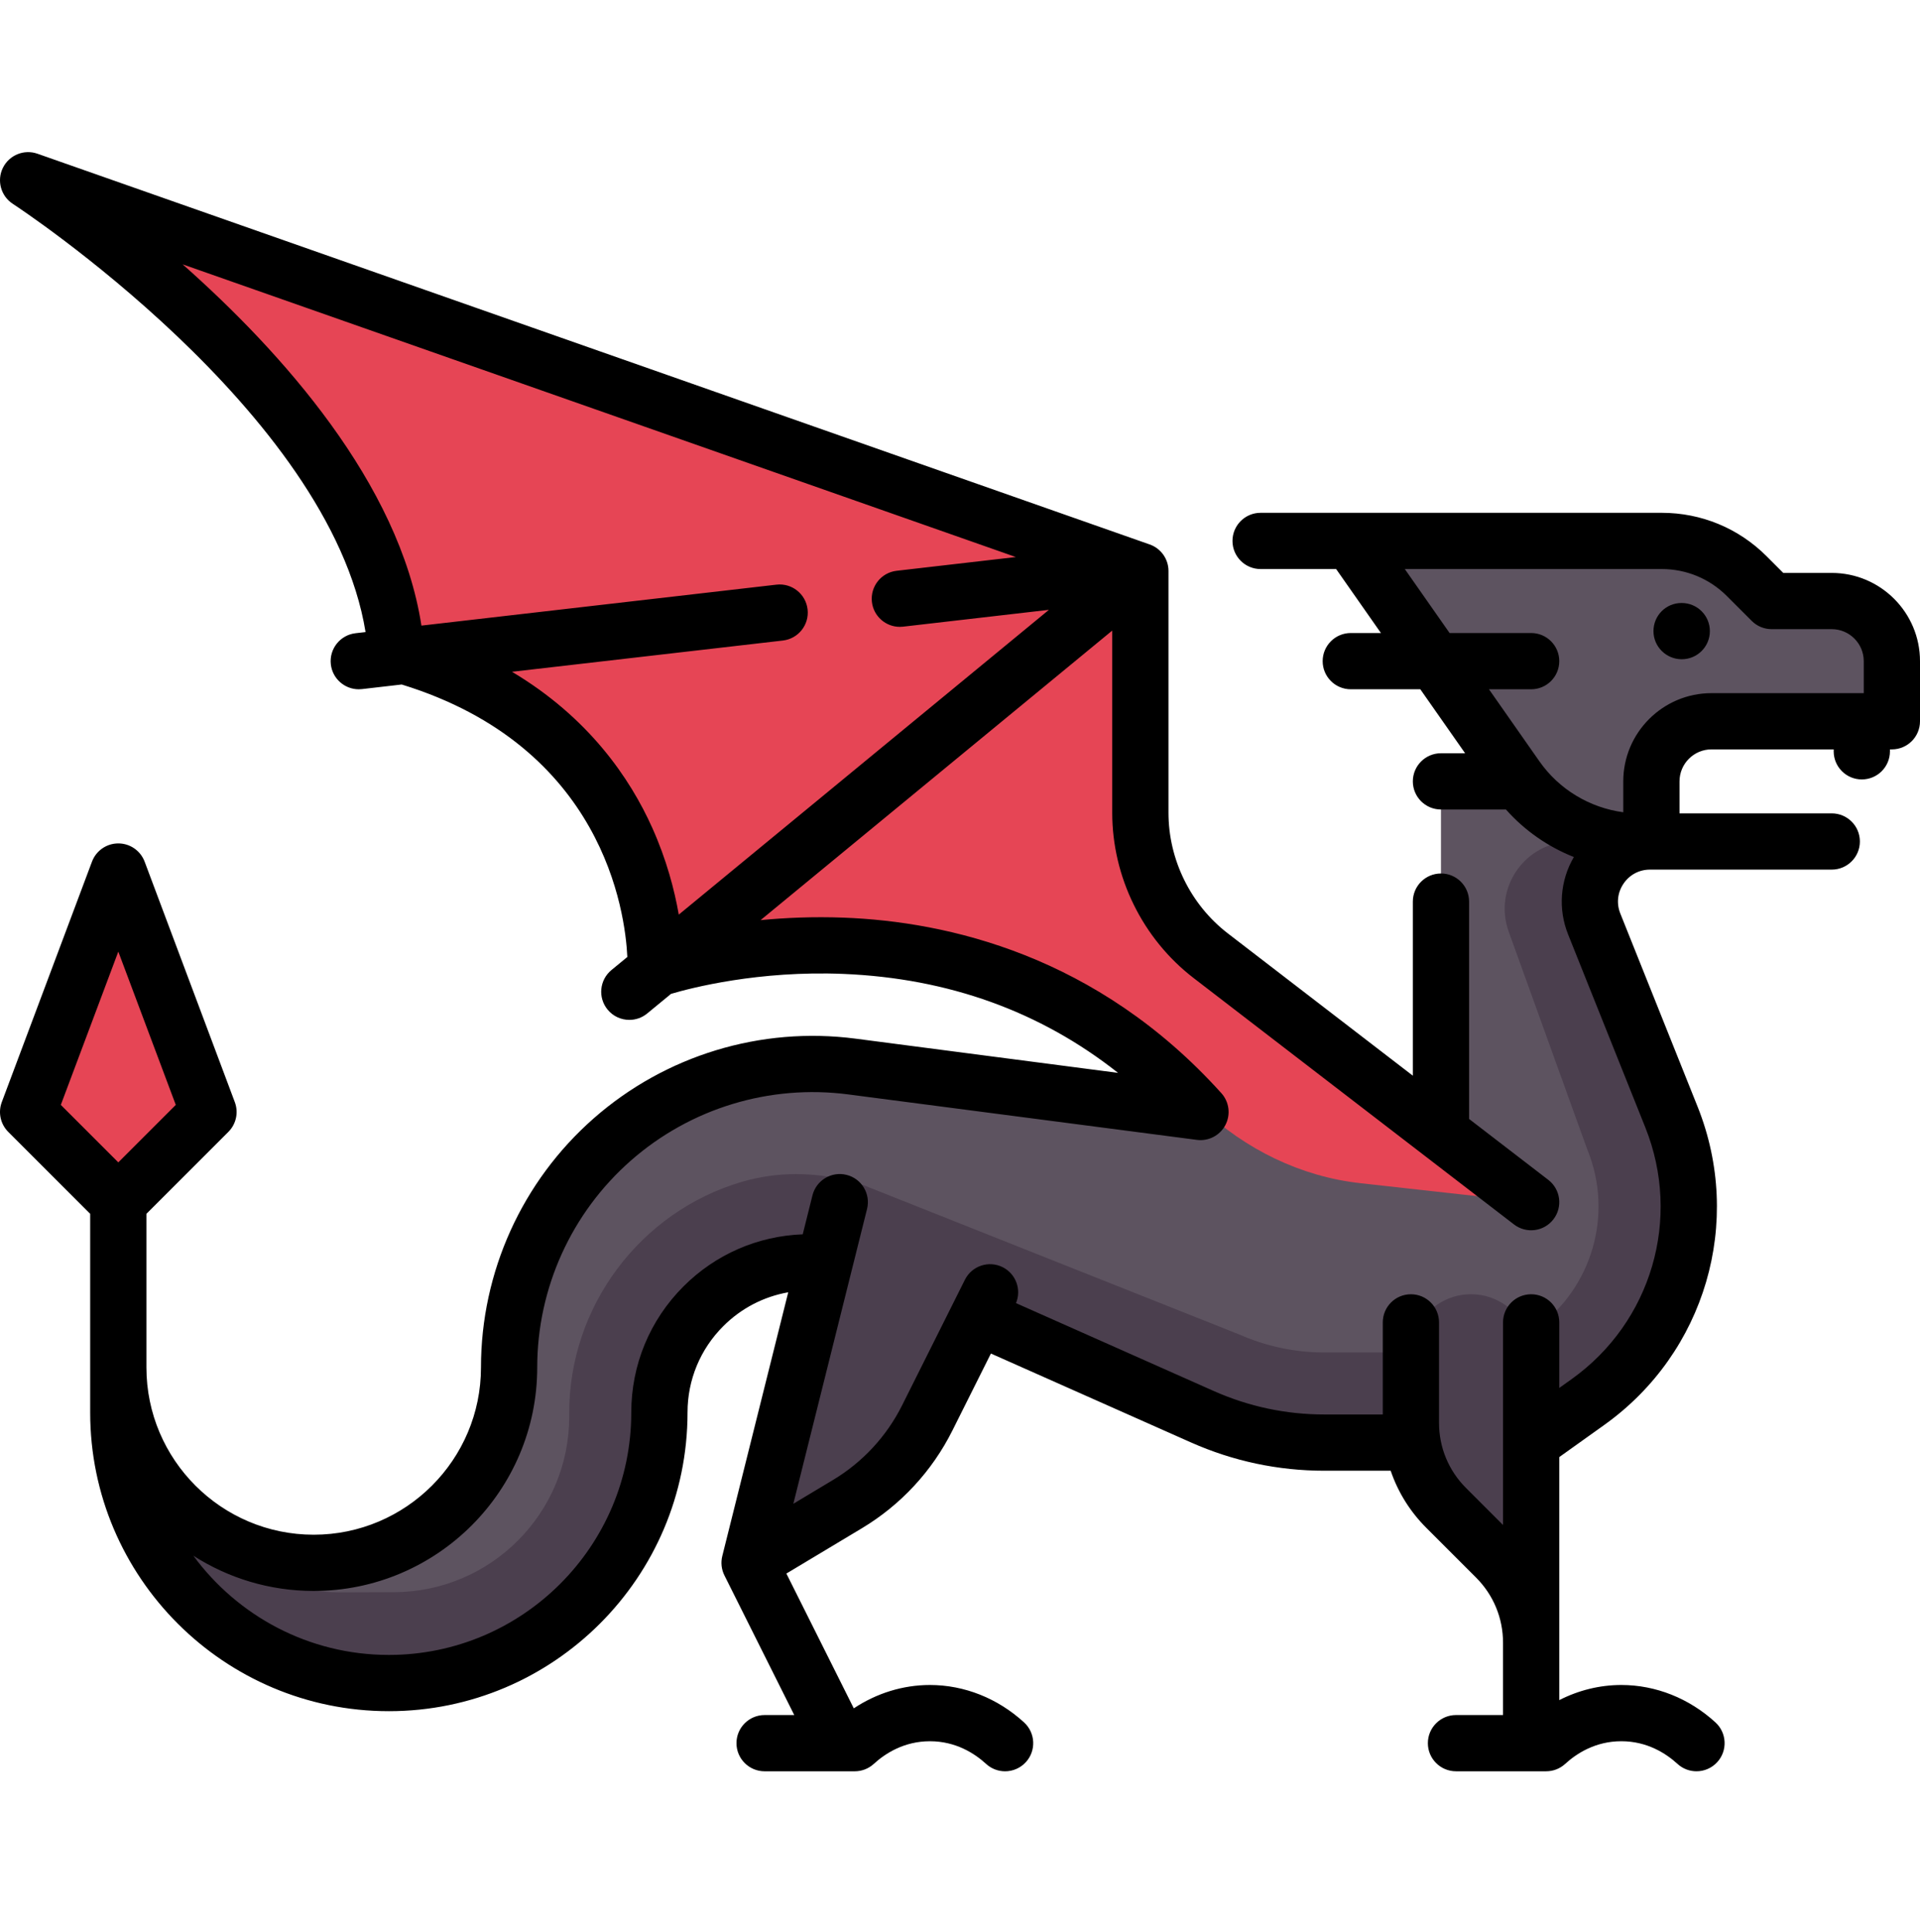 <svg width="160" height="161" viewBox="0 0 160 161" fill="none" xmlns="http://www.w3.org/2000/svg">
<g clip-path="url(#clip0_730_22442)">
<path d="M152.647 50.096H149.712C148.383 50.096 147.109 49.568 146.169 48.628L145.562 48.021C143.682 46.141 141.134 45.086 138.476 45.086H112.566L126.361 64.794L120.081 65.127V86.008C120.081 90.491 116.181 93.977 111.726 93.476L70.99 88.892C55.85 86.918 42.425 98.706 42.426 113.974V114.229C42.426 120.193 39.181 125.794 33.852 128.471C31.666 129.569 29.484 130.128 27.393 130.237C19.168 130.666 9.859 124.124 9.859 115.993V117.654C9.859 129.537 19.05 139.396 30.904 140.229C44.035 141.079 54.95 130.68 54.95 117.732V117.725C54.95 112.034 58.749 107.229 63.948 105.709C65.796 105.169 67.78 105.308 69.607 105.917L82.505 110.217L100.193 118.078C103.396 119.502 106.862 120.237 110.367 120.237H125.991C127.035 120.237 128.053 119.911 128.903 119.304L132.33 116.855C139.845 111.488 142.719 101.68 139.289 93.105L130.57 68.931C132.01 69.707 133.635 70.136 135.318 70.136H137.616V65.126C137.616 62.359 139.859 60.116 142.626 60.116H157.657V55.106C157.657 52.339 155.413 50.096 152.647 50.096Z" fill="#5D5360"/>
<path d="M100.896 79.657C97.198 76.811 95.03 72.41 95.03 67.743V47.589L2.344 15.023C2.344 15.023 31.622 33.968 33.031 54.478C55.367 60.636 54.636 80.781 54.636 80.781C54.636 80.781 80.422 73.869 100.152 92.377C103.8 95.799 108.387 98.06 113.359 98.613L124.024 99.798C125.034 99.91 125.553 98.623 124.747 98.003L100.896 79.657Z" fill="#E64555"/>
<path d="M9.859 100.196L2.344 92.681L9.859 72.641L17.374 92.681L9.859 100.196Z" fill="#E64555"/>
<path d="M139.289 93.106L131.005 70.137C127.117 70.137 124.408 73.995 125.727 77.652L132.22 95.656L132.264 95.777L132.312 95.897C134.457 101.254 132.663 107.383 127.967 110.737L127.293 111.219C126.605 109.272 124.769 107.869 122.586 107.869C119.873 107.869 117.677 110.03 117.592 112.723H110.368C107.914 112.723 105.488 112.208 103.245 111.211L71.984 98.788C70.131 98.17 68.238 97.857 66.357 97.857C64.808 97.857 63.287 98.072 61.837 98.497C53.338 100.983 47.408 108.921 47.435 117.793C47.435 117.868 47.436 117.944 47.436 118.02C47.459 126.105 40.92 132.677 32.834 132.701C30.938 132.706 29.373 132.711 28.566 132.716C18.253 132.776 9.859 124.427 9.859 114.115V119.233C9.859 130.848 19.289 140.256 30.904 140.229C44.035 141.079 54.95 130.68 54.95 117.732V117.725C54.95 112.034 58.748 107.23 63.947 105.709C65.467 105.264 67.075 105.299 68.615 105.657L62.465 130.257L70.612 125.369C73.472 123.653 75.783 121.158 77.274 118.175L81.432 109.859L82.505 110.217L100.193 118.078C103.396 119.501 106.862 120.237 110.367 120.237H117.739C118.08 122.282 119.025 124.19 120.51 125.676L124.661 129.827C126.54 131.706 127.596 134.255 127.596 136.913V119.959C128.058 119.803 128.501 119.59 128.902 119.304L132.33 116.855C139.845 111.488 142.719 101.68 139.289 93.106Z" fill="#4B3F4E"/>
<path d="M152.646 47.751H148.607L147.218 46.361C144.883 44.026 141.778 42.74 138.475 42.74H105.05C103.756 42.74 102.707 43.79 102.707 45.084C102.707 46.379 103.756 47.428 105.05 47.428H111.345L115.078 52.76H112.565C111.271 52.76 110.222 53.81 110.222 55.104C110.222 56.399 111.271 57.448 112.565 57.448H118.359L122.092 62.78H120.081C118.786 62.78 117.737 63.83 117.737 65.124C117.737 66.418 118.786 67.468 120.081 67.468H125.495C127.055 69.227 129 70.576 131.155 71.43C130.011 73.382 129.825 75.757 130.673 77.875L137.112 93.974C140.15 101.568 137.623 110.192 130.967 114.946L129.939 115.68V110.215C129.939 108.92 128.89 107.871 127.596 107.871C126.301 107.871 125.252 108.92 125.252 110.215V127.102L122.168 124.017C120.718 122.567 119.919 120.64 119.919 118.589V110.215C119.919 108.92 118.87 107.871 117.575 107.871C116.281 107.871 115.232 108.92 115.232 110.215V117.891H110.366C107.169 117.891 104.066 117.233 101.144 115.934L84.666 108.61C85.137 107.483 84.662 106.168 83.553 105.613C82.395 105.034 80.987 105.504 80.409 106.662L75.177 117.125C73.883 119.713 71.887 121.868 69.405 123.357L66.111 125.334L72.254 100.763C72.568 99.507 71.804 98.235 70.548 97.921C69.294 97.607 68.02 98.37 67.706 99.626L66.894 102.875C63.141 103.017 59.633 104.542 56.962 107.211C54.153 110.018 52.606 113.752 52.606 117.73C52.606 128.869 43.543 137.932 32.404 137.932C25.725 137.932 19.792 134.672 16.112 129.662C19.009 131.52 22.452 132.599 26.142 132.599C36.412 132.599 44.768 124.243 44.768 113.973C44.768 107.369 47.614 101.083 52.576 96.726C57.538 92.369 64.139 90.36 70.687 91.215L99.737 95.004C100.709 95.131 101.659 94.638 102.115 93.769C102.571 92.901 102.438 91.84 101.781 91.111C91.42 79.612 78.944 76.808 70.303 76.482C67.789 76.387 65.455 76.489 63.382 76.689L92.686 52.556V67.744C92.686 73.101 95.221 78.249 99.467 81.515L126.167 102.053C127.193 102.842 128.664 102.65 129.453 101.624C130.243 100.598 130.051 99.127 129.025 98.337L122.424 93.26V75.144C122.424 73.85 121.375 72.801 120.081 72.801C118.786 72.801 117.737 73.85 117.737 75.144V89.654L102.325 77.799C99.225 75.414 97.374 71.655 97.374 67.743V47.589C97.374 46.594 96.746 45.707 95.807 45.378L3.121 12.812C2.001 12.419 0.764 12.925 0.24 13.991C-0.283 15.056 0.074 16.345 1.07 16.991C1.343 17.168 27.49 34.309 30.463 52.68L29.63 52.776C28.344 52.924 27.422 54.087 27.57 55.373C27.708 56.568 28.722 57.448 29.896 57.448C29.985 57.448 30.076 57.443 30.167 57.433L33.476 57.051C50.282 62.225 52.099 76.004 52.278 79.76L50.954 80.85C49.955 81.673 49.812 83.15 50.635 84.149C51.098 84.712 51.769 85.003 52.446 85.003C52.97 85.003 53.498 84.828 53.934 84.469L55.918 82.835C57.593 82.339 63.205 80.878 70.296 81.172C79.039 81.536 86.706 84.304 93.171 89.42L71.293 86.567C63.408 85.538 55.458 87.957 49.483 93.204C43.508 98.45 40.081 106.02 40.081 113.973C40.081 121.658 33.827 127.912 26.142 127.912C18.456 127.912 12.202 121.658 12.202 113.973V101.166L19.031 94.337C19.681 93.687 19.891 92.717 19.568 91.857L12.053 71.816C11.71 70.902 10.836 70.295 9.859 70.295C8.882 70.295 8.007 70.901 7.665 71.816L0.149 91.857C-0.174 92.718 0.037 93.687 0.686 94.337L7.515 101.166V117.731C7.515 131.455 18.68 142.62 32.405 142.62C46.129 142.62 57.294 131.454 57.294 117.724C57.294 115.005 58.353 112.449 60.276 110.527C61.77 109.033 63.648 108.065 65.686 107.707L60.191 129.687C60.055 130.23 60.118 130.803 60.369 131.304L66.188 142.942H63.717C62.423 142.942 61.373 143.992 61.373 145.286C61.373 146.58 62.423 147.63 63.717 147.63H71.232C71.818 147.63 72.383 147.41 72.815 147.014C73.756 146.152 75.331 145.125 77.495 145.125C79.658 145.125 81.234 146.152 82.174 147.014C82.624 147.426 83.191 147.63 83.757 147.63C84.391 147.63 85.023 147.374 85.486 146.869C86.36 145.915 86.295 144.432 85.341 143.558C83.145 141.545 80.358 140.437 77.495 140.437C75.25 140.437 73.052 141.119 71.149 142.383L65.532 131.149L71.818 127.377C75.065 125.429 77.677 122.609 79.37 119.222L82.575 112.811L99.241 120.218C102.766 121.785 106.509 122.579 110.367 122.579H115.89C116.491 124.349 117.493 125.972 118.853 127.332L123.004 131.483C124.454 132.933 125.252 134.861 125.252 136.911V142.942H121.333C120.039 142.942 118.989 143.991 118.989 145.286C118.989 146.58 120.039 147.629 121.333 147.629H128.848C129.434 147.629 129.999 147.41 130.432 147.013C131.372 146.152 132.947 145.124 135.111 145.124C137.274 145.124 138.849 146.152 139.79 147.013C140.24 147.426 140.807 147.629 141.373 147.629C142.007 147.629 142.639 147.373 143.101 146.869C143.976 145.915 143.911 144.432 142.957 143.558C140.761 141.545 137.974 140.437 135.111 140.437C133.314 140.437 131.549 140.875 129.94 141.697V121.441L133.692 118.761C142.111 112.748 145.307 101.839 141.465 92.233L135.025 76.135C134.692 75.3 134.789 74.394 135.293 73.65C135.797 72.905 136.602 72.478 137.501 72.478H152.646C153.941 72.478 154.99 71.429 154.99 70.135C154.99 68.84 153.941 67.791 152.646 67.791H139.96V65.124C139.96 63.654 141.156 62.458 142.626 62.458H152.807V62.62C152.807 63.914 153.857 64.963 155.151 64.963C156.446 64.963 157.495 63.914 157.495 62.62V62.458H157.656C158.951 62.458 160 61.409 160 60.114V55.105C160 51.05 156.701 47.751 152.646 47.751ZM54.347 68.978C52.493 64.851 49.043 59.788 42.665 55.99L65.239 53.386C66.525 53.237 67.447 52.075 67.299 50.789C67.15 49.503 65.988 48.579 64.702 48.729L35.119 52.142C33.285 40.267 23.435 29.308 15.22 22.032L84.652 46.427L74.719 47.573C73.433 47.721 72.511 48.884 72.659 50.17C72.797 51.365 73.81 52.245 74.984 52.245C75.074 52.245 75.165 52.24 75.256 52.23L87.41 50.827L56.565 76.229C56.209 74.195 55.554 71.663 54.347 68.978ZM5.068 92.089L9.859 79.314L14.649 92.089L9.859 96.88L5.068 92.089ZM155.312 57.771H142.626C138.571 57.771 135.272 61.07 135.272 65.124V67.698C132.471 67.323 129.923 65.795 128.281 63.448L124.081 57.448H127.595C128.89 57.448 129.939 56.399 129.939 55.104C129.939 53.81 128.89 52.76 127.595 52.76H120.8L117.067 47.428H138.475C140.526 47.428 142.453 48.226 143.903 49.676L145.979 51.751C146.418 52.191 147.014 52.438 147.636 52.438H152.646C154.117 52.438 155.312 53.634 155.312 55.104V57.771H155.312Z" fill="black"/>
<path d="M140.145 50.258H140.12C138.826 50.258 137.789 51.307 137.789 52.602C137.789 53.896 138.851 54.945 140.145 54.945C141.44 54.945 142.489 53.896 142.489 52.602C142.489 51.307 141.44 50.258 140.145 50.258Z" fill="black"/>
</g>
<defs>
<clipPath id="clip0_730_22442">
<rect width="160" height="160" fill="white" transform="translate(0 0.156)"/>
</clipPath>
</defs>
</svg>
